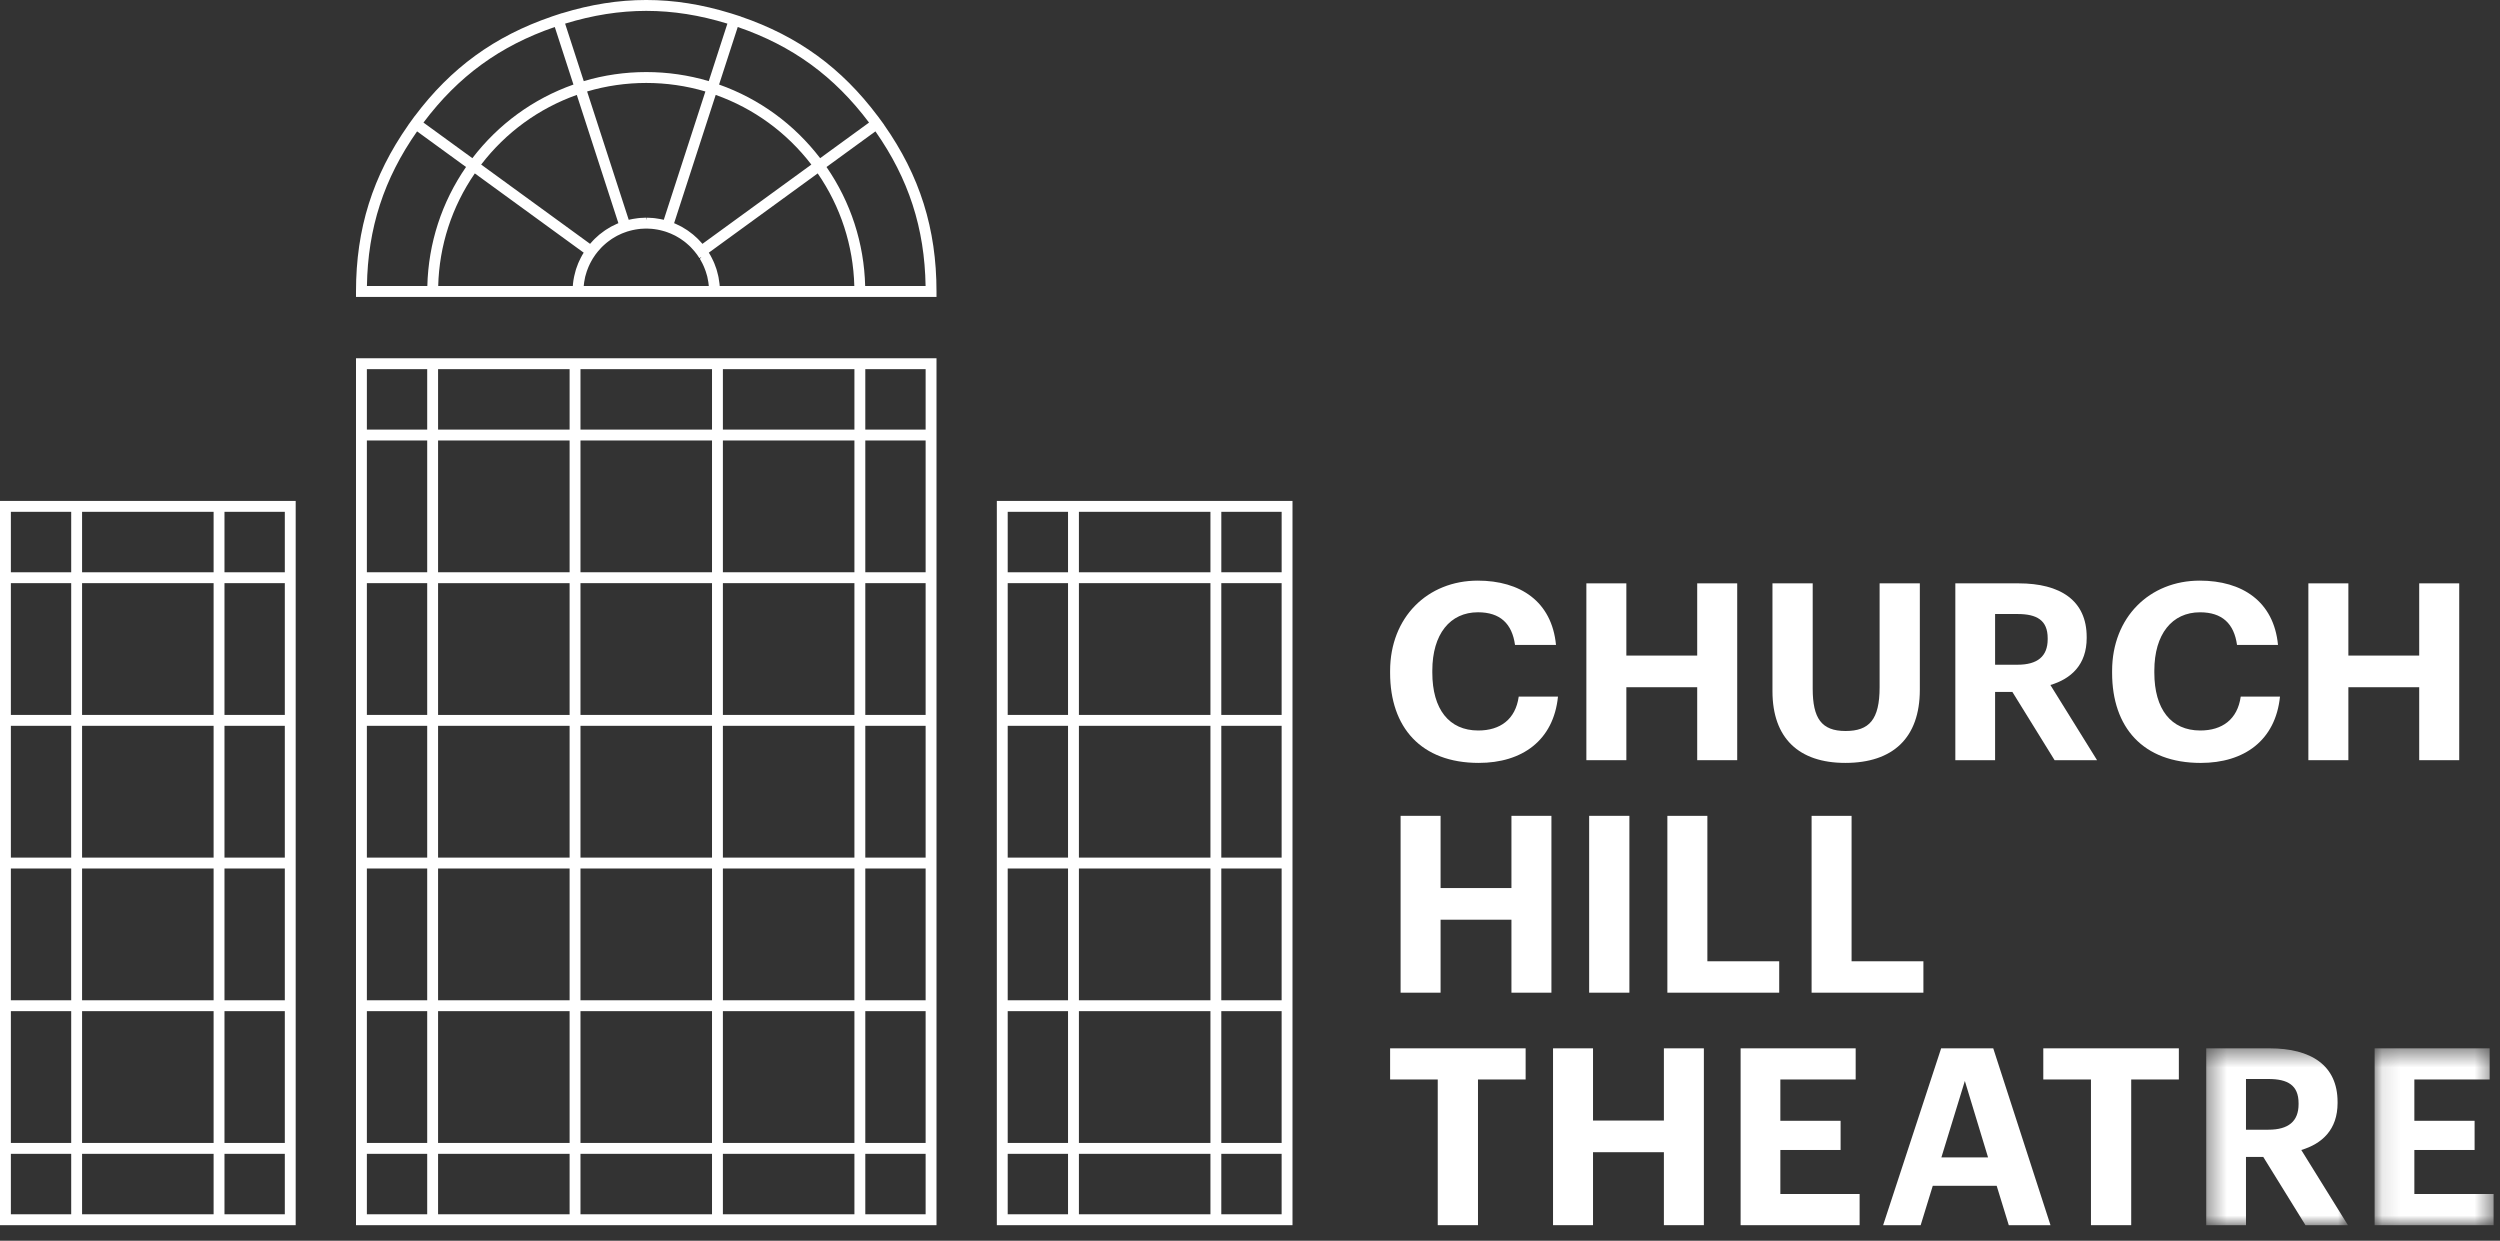 <?xml version="1.0" encoding="UTF-8"?>
<svg width="135px" height="67px" viewBox="0 0 135 67" version="1.1" xmlns="http://www.w3.org/2000/svg" xmlns:xlink="http://www.w3.org/1999/xlink">
    <rect x="0" y="0" width="135" height="67" fill="#333333" stroke="none"/>
    <!-- Generator: sketchtool 64 (101010) - https://sketch.com -->
    <title>AD29CD7F-C89C-4187-A4DD-563F109C21E0</title>
    <desc>Created with sketchtool.</desc>
    <defs>
        <polygon id="path-1" points="0.386 0.469 8.039 0.469 8.039 10.019 0.386 10.019"></polygon>
        <polygon id="path-3" points="0.104 0.469 6.529 0.469 6.529 10.019 0.104 10.019"></polygon>
    </defs>
    <g id="assets" stroke="none" stroke-width="1" fill="none" fill-rule="evenodd">
        <g transform="translate(-140, -1018)" id="logo/white/church-hill-theatre">
            <g transform="translate(140, 1018)">
                <g id="Group-31">
                    <g id="Group-3" transform="translate(118.75, 56.141)">
                        <mask id="mask-2" fill="white">
                            <use xlink:href="#path-1"></use>
                        </mask>
                        <g id="Clip-2"></g>
                        <path d="M5.373,3.487 C5.373,4.409 4.826,4.863 3.746,4.863 L2.533,4.863 L2.533,2.125 L3.746,2.125 C4.786,2.125 5.373,2.459 5.373,3.434 L5.373,3.487 Z M7.479,3.421 L7.479,3.367 C7.479,1.39 6.053,0.469 3.8,0.469 L0.386,0.469 L0.386,10.019 L2.533,10.019 L2.533,6.333 L3.466,6.333 L5.746,10.019 L8.039,10.019 L5.519,5.958 C6.639,5.624 7.479,4.863 7.479,3.421 L7.479,3.421 Z" id="Fill-1" fill="#FFFFFF" mask="url(#mask-2)"></path>
                    </g>
                    <polygon id="Fill-4" fill="#FFFFFF" points="97.826 44.056 97.826 53.605 103.864 53.605 103.864 51.909 99.985 51.909 99.985 44.056"></polygon>
                    <g id="Group-8" transform="translate(128.125, 56.141)">
                        <mask id="mask-4" fill="white">
                            <use xlink:href="#path-3"></use>
                        </mask>
                        <g id="Clip-7"></g>
                        <polygon id="Fill-6" fill="#FFFFFF" mask="url(#mask-4)" points="2.25 8.335 2.25 5.958 5.503 5.958 5.503 4.382 2.25 4.382 2.25 2.151 6.316 2.151 6.316 0.469 0.104 0.469 0.104 10.019 6.529 10.019 6.529 8.335"></polygon>
                    </g>
                    <path d="M79.851,41.197 C82.198,41.197 83.891,39.982 84.131,37.618 L82.011,37.618 C81.838,38.847 81.011,39.447 79.825,39.447 C78.251,39.447 77.345,38.299 77.345,36.322 L77.345,36.216 C77.345,34.239 78.305,33.063 79.811,33.063 C81.011,33.063 81.651,33.678 81.811,34.826 L84.024,34.826 C83.797,32.476 82.091,31.354 79.798,31.354 C77.092,31.354 75.066,33.33 75.066,36.229 L75.066,36.336 C75.066,39.274 76.732,41.197 79.851,41.197" id="Fill-9" fill="#FFFFFF"></path>
                    <polygon id="Fill-11" fill="#FFFFFF" points="130.637 41.05 132.798 41.05 132.798 31.501 130.637 31.501 130.637 35.401 126.812 35.401 126.812 31.501 124.652 31.501 124.652 41.05 126.812 41.05 126.812 37.11 130.637 37.11"></polygon>
                    <polygon id="Fill-13" fill="#FFFFFF" points="90.038 44.056 90.038 53.605 96.077 53.605 96.077 51.909 92.198 51.909 92.198 44.056"></polygon>
                    <polygon id="Fill-15" fill="#FFFFFF" points="85.814 53.605 87.987 53.605 87.987 44.055 85.814 44.055"></polygon>
                    <path d="M99.646,41.197 C102.218,41.197 103.671,39.848 103.671,37.244 L103.671,31.501 L101.499,31.501 L101.499,37.11 C101.499,38.86 100.939,39.474 99.659,39.474 C98.353,39.474 97.886,38.78 97.886,37.191 L97.886,31.501 L95.713,31.501 L95.713,37.324 C95.713,39.862 97.139,41.197 99.646,41.197" id="Fill-17" fill="#FFFFFF"></path>
                    <path d="M107.735,33.157 L108.948,33.157 C109.988,33.157 110.575,33.491 110.575,34.466 L110.575,34.519 C110.575,35.44 110.028,35.895 108.948,35.895 L107.735,35.895 L107.735,33.157 Z M107.735,37.364 L108.668,37.364 L110.948,41.05 L113.241,41.05 L110.721,36.99 C111.841,36.656 112.681,35.895 112.681,34.452 L112.681,34.399 C112.681,32.422 111.255,31.501 109.002,31.501 L105.588,31.501 L105.588,41.05 L107.735,41.05 L107.735,37.364 Z" id="Fill-18" fill="#FFFFFF"></path>
                    <polygon id="Fill-19" fill="#FFFFFF" points="87.823 37.11 91.649 37.11 91.649 41.05 93.809 41.05 93.809 31.501 91.649 31.501 91.649 35.401 87.823 35.401 87.823 31.501 85.664 31.501 85.664 41.05 87.823 41.05"></polygon>
                    <polygon id="Fill-20" fill="#FFFFFF" points="75.066 58.292 77.638 58.292 77.638 66.159 79.811 66.159 79.811 58.292 82.384 58.292 82.384 56.61 75.066 56.61"></polygon>
                    <path d="M0.587,65.571 L3.845,65.571 L3.845,62.307 L0.587,62.307 L0.587,65.571 Z M0.587,61.719 L3.845,61.719 L3.845,54.602 L0.587,54.602 L0.587,61.719 Z M0.587,54.015 L3.845,54.015 L3.845,46.899 L0.587,46.899 L0.587,54.015 Z M0.587,46.311 L3.845,46.311 L3.845,39.194 L0.587,39.194 L0.587,46.311 Z M0.587,38.606 L3.845,38.606 L3.845,31.49 L0.587,31.49 L0.587,38.606 Z M0.587,30.903 L3.845,30.903 L3.845,27.638 L0.587,27.638 L0.587,30.903 Z M4.432,65.571 L11.535,65.571 L11.535,62.307 L4.432,62.307 L4.432,65.571 Z M4.432,61.719 L11.535,61.719 L11.535,54.602 L4.432,54.602 L4.432,61.719 Z M4.432,54.015 L11.535,54.015 L11.535,46.899 L4.432,46.899 L4.432,54.015 Z M4.432,46.311 L11.535,46.311 L11.535,39.194 L4.432,39.194 L4.432,46.311 Z M4.432,38.606 L11.535,38.606 L11.535,31.49 L4.432,31.49 L4.432,38.606 Z M4.432,30.903 L11.535,30.903 L11.535,27.638 L4.432,27.638 L4.432,30.903 Z M12.122,65.571 L15.38,65.571 L15.38,62.307 L12.122,62.307 L12.122,65.571 Z M12.122,61.719 L15.38,61.719 L15.38,54.602 L12.122,54.602 L12.122,61.719 Z M12.122,54.015 L15.38,54.015 L15.38,46.899 L12.122,46.899 L12.122,54.015 Z M12.122,46.311 L15.38,46.311 L15.38,39.194 L12.122,39.194 L12.122,46.311 Z M12.122,38.606 L15.38,38.606 L15.38,31.49 L12.122,31.49 L12.122,38.606 Z M12.122,30.903 L15.38,30.903 L15.38,27.638 L12.122,27.638 L12.122,30.903 Z M0,66.16 L15.967,66.16 L15.967,27.05 L0,27.05 L0,66.16 Z" id="Fill-21" fill="#FFFFFF"></path>
                    <path d="M54.416,65.571 L57.674,65.571 L57.674,62.307 L54.416,62.307 L54.416,65.571 Z M54.416,61.719 L57.674,61.719 L57.674,54.602 L54.416,54.602 L54.416,61.719 Z M54.416,54.015 L57.674,54.015 L57.674,46.899 L54.416,46.899 L54.416,54.015 Z M54.416,46.311 L57.674,46.311 L57.674,39.194 L54.416,39.194 L54.416,46.311 Z M54.416,38.606 L57.674,38.606 L57.674,31.49 L54.416,31.49 L54.416,38.606 Z M54.416,30.903 L57.674,30.903 L57.674,27.638 L54.416,27.638 L54.416,30.903 Z M58.261,65.571 L65.364,65.571 L65.364,62.307 L58.261,62.307 L58.261,65.571 Z M58.261,61.719 L65.364,61.719 L65.364,54.602 L58.261,54.602 L58.261,61.719 Z M58.261,54.015 L65.364,54.015 L65.364,46.899 L58.261,46.899 L58.261,54.015 Z M58.261,46.311 L65.364,46.311 L65.364,39.194 L58.261,39.194 L58.261,46.311 Z M58.261,38.606 L65.364,38.606 L65.364,31.49 L58.261,31.49 L58.261,38.606 Z M58.261,30.903 L65.364,30.903 L65.364,27.638 L58.261,27.638 L58.261,30.903 Z M65.95,65.571 L69.208,65.571 L69.208,62.307 L65.95,62.307 L65.95,65.571 Z M65.95,61.719 L69.208,61.719 L69.208,54.602 L65.95,54.602 L65.95,61.719 Z M65.95,54.015 L69.208,54.015 L69.208,46.899 L65.95,46.899 L65.95,54.015 Z M65.95,46.311 L69.208,46.311 L69.208,39.194 L65.95,39.194 L65.95,46.311 Z M65.95,38.606 L69.208,38.606 L69.208,31.49 L65.95,31.49 L65.95,38.606 Z M65.951,30.902 L69.209,30.902 L69.209,27.638 L65.951,27.638 L65.951,30.902 Z M53.829,66.16 L69.795,66.16 L69.795,27.05 L53.829,27.05 L53.829,66.16 Z" id="Fill-22" fill="#FFFFFF"></path>
                    <path d="M19.811,65.571 L23.069,65.571 L23.069,62.307 L19.811,62.307 L19.811,65.571 Z M19.811,61.719 L23.069,61.719 L23.069,54.602 L19.811,54.602 L19.811,61.719 Z M19.811,54.015 L23.069,54.015 L23.069,46.899 L19.811,46.899 L19.811,54.015 Z M19.811,46.311 L23.069,46.311 L23.069,39.194 L19.811,39.194 L19.811,46.311 Z M19.811,38.606 L23.069,38.606 L23.069,31.49 L19.811,31.49 L19.811,38.606 Z M19.811,30.902 L23.069,30.902 L23.069,23.786 L19.811,23.786 L19.811,30.902 Z M19.811,23.198 L23.069,23.198 L23.069,19.934 L19.811,19.934 L19.811,23.198 Z M23.656,65.571 L30.759,65.571 L30.759,62.307 L23.656,62.307 L23.656,65.571 Z M23.656,61.719 L30.759,61.719 L30.759,54.602 L23.656,54.602 L23.656,61.719 Z M23.656,54.015 L30.759,54.015 L30.759,46.899 L23.656,46.899 L23.656,54.015 Z M23.656,46.311 L30.759,46.311 L30.759,39.194 L23.656,39.194 L23.656,46.311 Z M23.656,38.607 L30.759,38.607 L30.759,31.491 L23.656,31.491 L23.656,38.607 Z M23.656,30.902 L30.759,30.902 L30.759,23.786 L23.656,23.786 L23.656,30.902 Z M23.656,23.198 L30.759,23.198 L30.759,19.934 L23.656,19.934 L23.656,23.198 Z M31.346,65.571 L38.449,65.571 L38.449,62.307 L31.346,62.307 L31.346,65.571 Z M31.346,61.719 L38.449,61.719 L38.449,54.602 L31.346,54.602 L31.346,61.719 Z M31.346,54.015 L38.449,54.015 L38.449,46.899 L31.346,46.899 L31.346,54.015 Z M31.346,46.311 L38.449,46.311 L38.449,39.194 L31.346,39.194 L31.346,46.311 Z M31.346,38.606 L38.449,38.606 L38.449,31.49 L31.346,31.49 L31.346,38.606 Z M31.346,30.902 L38.449,30.902 L38.449,23.786 L31.346,23.786 L31.346,30.902 Z M31.346,23.198 L38.449,23.198 L38.449,19.934 L31.346,19.934 L31.346,23.198 Z M39.036,65.571 L46.139,65.571 L46.139,62.307 L39.036,62.307 L39.036,65.571 Z M39.036,61.719 L46.139,61.719 L46.139,54.602 L39.036,54.602 L39.036,61.719 Z M39.036,54.015 L46.139,54.015 L46.139,46.899 L39.036,46.899 L39.036,54.015 Z M39.036,46.311 L46.139,46.311 L46.139,39.194 L39.036,39.194 L39.036,46.311 Z M39.036,38.606 L46.139,38.606 L46.139,31.49 L39.036,31.49 L39.036,38.606 Z M39.036,30.902 L46.139,30.902 L46.139,23.786 L39.036,23.786 L39.036,30.902 Z M39.036,23.198 L46.139,23.198 L46.139,19.934 L39.036,19.934 L39.036,23.198 Z M46.726,65.571 L49.984,65.571 L49.984,62.307 L46.726,62.307 L46.726,65.571 Z M46.726,61.719 L49.984,61.719 L49.984,54.602 L46.726,54.602 L46.726,61.719 Z M46.726,54.015 L49.984,54.015 L49.984,46.899 L46.726,46.899 L46.726,54.015 Z M46.726,46.311 L49.984,46.311 L49.984,39.194 L46.726,39.194 L46.726,46.311 Z M46.726,38.606 L49.984,38.606 L49.984,31.49 L46.726,31.49 L46.726,38.606 Z M46.726,30.902 L49.984,30.902 L49.984,23.786 L46.726,23.786 L46.726,30.902 Z M46.726,23.198 L49.984,23.198 L49.984,19.934 L46.726,19.934 L46.726,23.198 Z M19.224,66.16 L50.571,66.16 L50.571,19.346 L19.224,19.346 L19.224,66.16 Z" id="Fill-23" fill="#FFFFFF"></path>
                    <path d="M49.982,15.445 L46.719,15.445 C46.662,13.135 45.942,10.918 44.631,9.018 L47.273,7.094 C49.068,9.656 49.931,12.317 49.982,15.445 L49.982,15.445 Z M38.864,15.445 C38.861,15.416 38.859,15.384 38.856,15.351 L38.853,15.321 C38.841,15.205 38.823,15.089 38.801,14.975 L38.78,14.881 C38.761,14.793 38.739,14.706 38.713,14.619 L38.687,14.529 C38.655,14.429 38.618,14.329 38.578,14.232 C38.565,14.198 38.55,14.165 38.535,14.133 L38.52,14.1 C38.495,14.045 38.468,13.99 38.441,13.937 C38.414,13.885 38.388,13.833 38.36,13.783 C38.344,13.754 38.326,13.727 38.309,13.699 L38.276,13.644 L44.156,9.364 C45.395,11.163 46.076,13.26 46.133,15.445 L38.864,15.445 Z M31.521,15.445 C31.525,15.404 31.529,15.363 31.535,15.322 L31.546,15.23 C31.56,15.132 31.579,15.036 31.601,14.942 L31.628,14.849 C31.645,14.786 31.663,14.722 31.684,14.66 C31.698,14.618 31.715,14.576 31.735,14.524 C31.751,14.48 31.768,14.437 31.786,14.395 C31.809,14.343 31.833,14.292 31.857,14.242 L31.906,14.148 C31.936,14.091 31.968,14.034 32.001,13.979 L32.029,13.935 C32.07,13.87 32.112,13.806 32.157,13.744 C32.238,13.632 32.333,13.52 32.446,13.399 L32.474,13.369 C32.489,13.353 32.505,13.337 32.521,13.321 C32.548,13.294 32.576,13.269 32.604,13.243 L32.627,13.222 C32.666,13.186 32.706,13.151 32.747,13.117 C32.779,13.091 32.811,13.066 32.844,13.041 C32.893,13.004 32.942,12.968 33.008,12.922 C33.033,12.905 33.058,12.888 33.084,12.872 C33.14,12.836 33.197,12.803 33.254,12.771 L33.292,12.75 C33.309,12.74 33.325,12.731 33.343,12.722 C33.421,12.681 33.5,12.644 33.581,12.61 C33.617,12.595 33.654,12.582 33.691,12.568 L33.754,12.545 C33.793,12.53 33.831,12.516 33.871,12.503 C33.922,12.487 33.973,12.473 34.026,12.459 C34.069,12.448 34.114,12.436 34.159,12.426 C34.209,12.414 34.26,12.404 34.311,12.396 C34.362,12.387 34.414,12.379 34.467,12.372 C34.513,12.366 34.558,12.361 34.603,12.356 C34.681,12.35 34.761,12.346 34.84,12.344 L34.955,12.344 C35.035,12.346 35.114,12.35 35.192,12.356 C35.232,12.36 35.271,12.365 35.329,12.372 C35.381,12.379 35.434,12.387 35.486,12.396 C35.536,12.405 35.586,12.414 35.636,12.426 C35.682,12.436 35.728,12.448 35.786,12.464 C35.831,12.476 35.877,12.488 35.923,12.503 C35.961,12.515 35.999,12.529 36.038,12.543 L36.069,12.555 C36.121,12.573 36.172,12.592 36.222,12.614 C36.3,12.647 36.378,12.682 36.453,12.722 C36.471,12.731 36.488,12.741 36.505,12.751 L36.54,12.771 C36.598,12.803 36.656,12.836 36.712,12.872 C36.736,12.888 36.761,12.904 36.802,12.933 C36.853,12.967 36.903,13.004 36.953,13.041 C36.984,13.066 37.016,13.091 37.047,13.116 C37.09,13.151 37.13,13.187 37.169,13.223 L37.198,13.248 C37.223,13.272 37.249,13.295 37.274,13.32 C37.292,13.338 37.309,13.357 37.326,13.375 L37.352,13.403 C37.461,13.518 37.554,13.629 37.638,13.744 C37.684,13.808 37.728,13.874 37.769,13.94 L37.881,13.869 L37.793,13.977 C37.828,14.034 37.859,14.091 37.895,14.16 L37.938,14.241 C37.963,14.292 37.986,14.344 38.009,14.395 C38.027,14.438 38.044,14.481 38.061,14.525 C38.079,14.57 38.096,14.615 38.111,14.66 C38.133,14.724 38.151,14.788 38.169,14.853 L38.194,14.94 C38.217,15.036 38.235,15.133 38.25,15.231 L38.261,15.317 C38.266,15.36 38.27,15.402 38.275,15.445 L31.521,15.445 Z M31.5,13.677 C31.478,13.712 31.455,13.748 31.435,13.784 C31.407,13.834 31.381,13.884 31.355,13.935 C31.327,13.989 31.301,14.044 31.276,14.1 L31.261,14.131 C31.246,14.165 31.231,14.198 31.217,14.232 C31.177,14.329 31.141,14.428 31.108,14.528 L31.081,14.624 C31.056,14.707 31.035,14.791 31.01,14.902 L30.994,14.977 C30.972,15.09 30.954,15.203 30.942,15.319 L30.936,15.399 C30.934,15.414 30.933,15.43 30.931,15.445 L23.663,15.445 C23.719,13.26 24.401,11.163 25.64,9.364 L31.52,13.644 L31.5,13.677 Z M19.814,15.445 C19.864,12.316 20.728,9.656 22.522,7.094 L25.165,9.018 C23.853,10.918 23.133,13.136 23.076,15.445 L19.814,15.445 Z M29.958,1.458 L30.966,4.566 C28.794,5.334 26.913,6.706 25.508,8.541 L22.867,6.619 C24.744,4.117 27.003,2.473 29.958,1.458 L29.958,1.458 Z M39.279,1.276 L38.273,4.381 C36.088,3.728 33.708,3.728 31.523,4.381 L30.516,1.276 C33.501,0.358 36.294,0.358 39.279,1.276 L39.279,1.276 Z M38.648,5.125 C40.701,5.855 42.481,7.152 43.813,8.887 L37.931,13.168 C37.919,13.154 37.906,13.14 37.893,13.124 C37.853,13.079 37.813,13.034 37.756,12.975 C37.73,12.946 37.702,12.917 37.674,12.89 C37.597,12.815 37.518,12.743 37.436,12.674 L37.391,12.639 C37.316,12.577 37.238,12.519 37.158,12.463 L37.082,12.412 C36.998,12.357 36.913,12.304 36.811,12.247 L36.784,12.232 C36.688,12.18 36.59,12.133 36.49,12.089 C36.465,12.078 36.439,12.068 36.402,12.052 L38.648,5.125 Z M33.393,12.052 C33.364,12.064 33.335,12.076 33.306,12.089 C33.206,12.133 33.108,12.18 33.011,12.232 L32.969,12.256 C32.882,12.305 32.797,12.357 32.715,12.411 L32.636,12.465 C32.558,12.519 32.481,12.576 32.391,12.649 L32.358,12.675 C32.277,12.743 32.199,12.815 32.123,12.888 C32.093,12.917 32.065,12.947 32.021,12.993 C31.981,13.036 31.942,13.078 31.901,13.126 C31.889,13.14 31.877,13.154 31.864,13.168 L25.983,8.887 C27.314,7.152 29.095,5.855 31.147,5.125 L33.393,12.052 Z M31.704,4.94 C33.772,4.326 36.023,4.326 38.091,4.94 L35.844,11.87 C35.82,11.865 35.795,11.859 35.77,11.853 C35.723,11.843 35.675,11.833 35.627,11.824 C35.539,11.808 35.452,11.794 35.364,11.783 C35.325,11.779 35.285,11.775 35.245,11.771 C35.138,11.762 35.032,11.756 34.925,11.755 L34.911,11.888 L34.898,11.754 L34.871,11.755 C34.764,11.756 34.657,11.762 34.551,11.771 C34.511,11.775 34.47,11.779 34.431,11.784 C34.344,11.794 34.257,11.808 34.171,11.823 C34.121,11.833 34.072,11.843 34.003,11.858 C33.986,11.862 33.969,11.867 33.951,11.87 L31.704,4.94 Z M39.838,1.458 C42.793,2.473 45.051,4.117 46.928,6.619 L44.288,8.541 C42.883,6.705 41,5.334 38.83,4.566 L39.838,1.458 Z M47.743,6.738 L47.401,6.272 L47.4,6.273 C45.446,3.666 43.093,1.954 40.014,0.899 L40.015,0.895 L39.453,0.715 L39.453,0.716 C36.349,-0.239 33.447,-0.239 30.343,0.716 L30.341,0.712 L29.781,0.897 L29.781,0.899 C26.701,1.955 24.347,3.667 22.393,6.275 L22.39,6.273 L22.046,6.75 L22.048,6.751 C20.123,9.497 19.224,12.357 19.224,15.739 L19.224,16.033 L50.571,16.033 L50.571,15.739 C50.571,12.352 49.671,9.489 47.74,6.741 L47.743,6.738 Z" id="Fill-24" fill="#FFFFFF"></path>
                    <path d="M104.835,62.499 L106.102,58.372 L107.355,62.499 L104.835,62.499 Z M104.822,56.61 L101.689,66.16 L103.716,66.16 L104.369,64.035 L107.821,64.035 L108.474,66.16 L110.727,66.16 L107.635,56.61 L104.822,56.61 Z" id="Fill-25" fill="#FFFFFF"></path>
                    <polygon id="Fill-26" fill="#FFFFFF" points="110.338 58.292 112.912 58.292 112.912 66.159 115.085 66.159 115.085 58.292 117.658 58.292 117.658 56.61 110.338 56.61"></polygon>
                    <path d="M123.119,37.618 L120.999,37.618 C120.826,38.847 120,39.447 118.813,39.447 C117.24,39.447 116.334,38.299 116.334,36.322 L116.334,36.216 C116.334,34.239 117.294,33.064 118.8,33.064 C120,33.064 120.639,33.678 120.799,34.826 L123.012,34.826 C122.786,32.476 121.079,31.354 118.787,31.354 C116.08,31.354 114.054,33.33 114.054,36.229 L114.054,36.336 C114.054,39.274 115.72,41.198 118.84,41.198 C121.186,41.198 122.879,39.982 123.119,37.618" id="Fill-27" fill="#FFFFFF"></path>
                    <polygon id="Fill-28" fill="#FFFFFF" points="89.85 60.51 86.023 60.51 86.023 56.61 83.864 56.61 83.864 66.159 86.023 66.159 86.023 62.219 89.85 62.219 89.85 66.159 92.009 66.159 92.009 56.61 89.85 56.61"></polygon>
                    <polygon id="Fill-29" fill="#FFFFFF" points="96.139 62.099 99.392 62.099 99.392 60.523 96.139 60.523 96.139 58.292 100.206 58.292 100.206 56.61 93.993 56.61 93.993 66.16 100.419 66.16 100.419 64.476 96.139 64.476"></polygon>
                    <polygon id="Fill-30" fill="#FFFFFF" points="81.618 47.955 77.791 47.955 77.791 44.055 75.632 44.055 75.632 53.605 77.791 53.605 77.791 49.664 81.618 49.664 81.618 53.605 83.777 53.605 83.777 44.055 81.618 44.055"></polygon>
                </g>
            </g>
        </g>
    </g>
</svg>